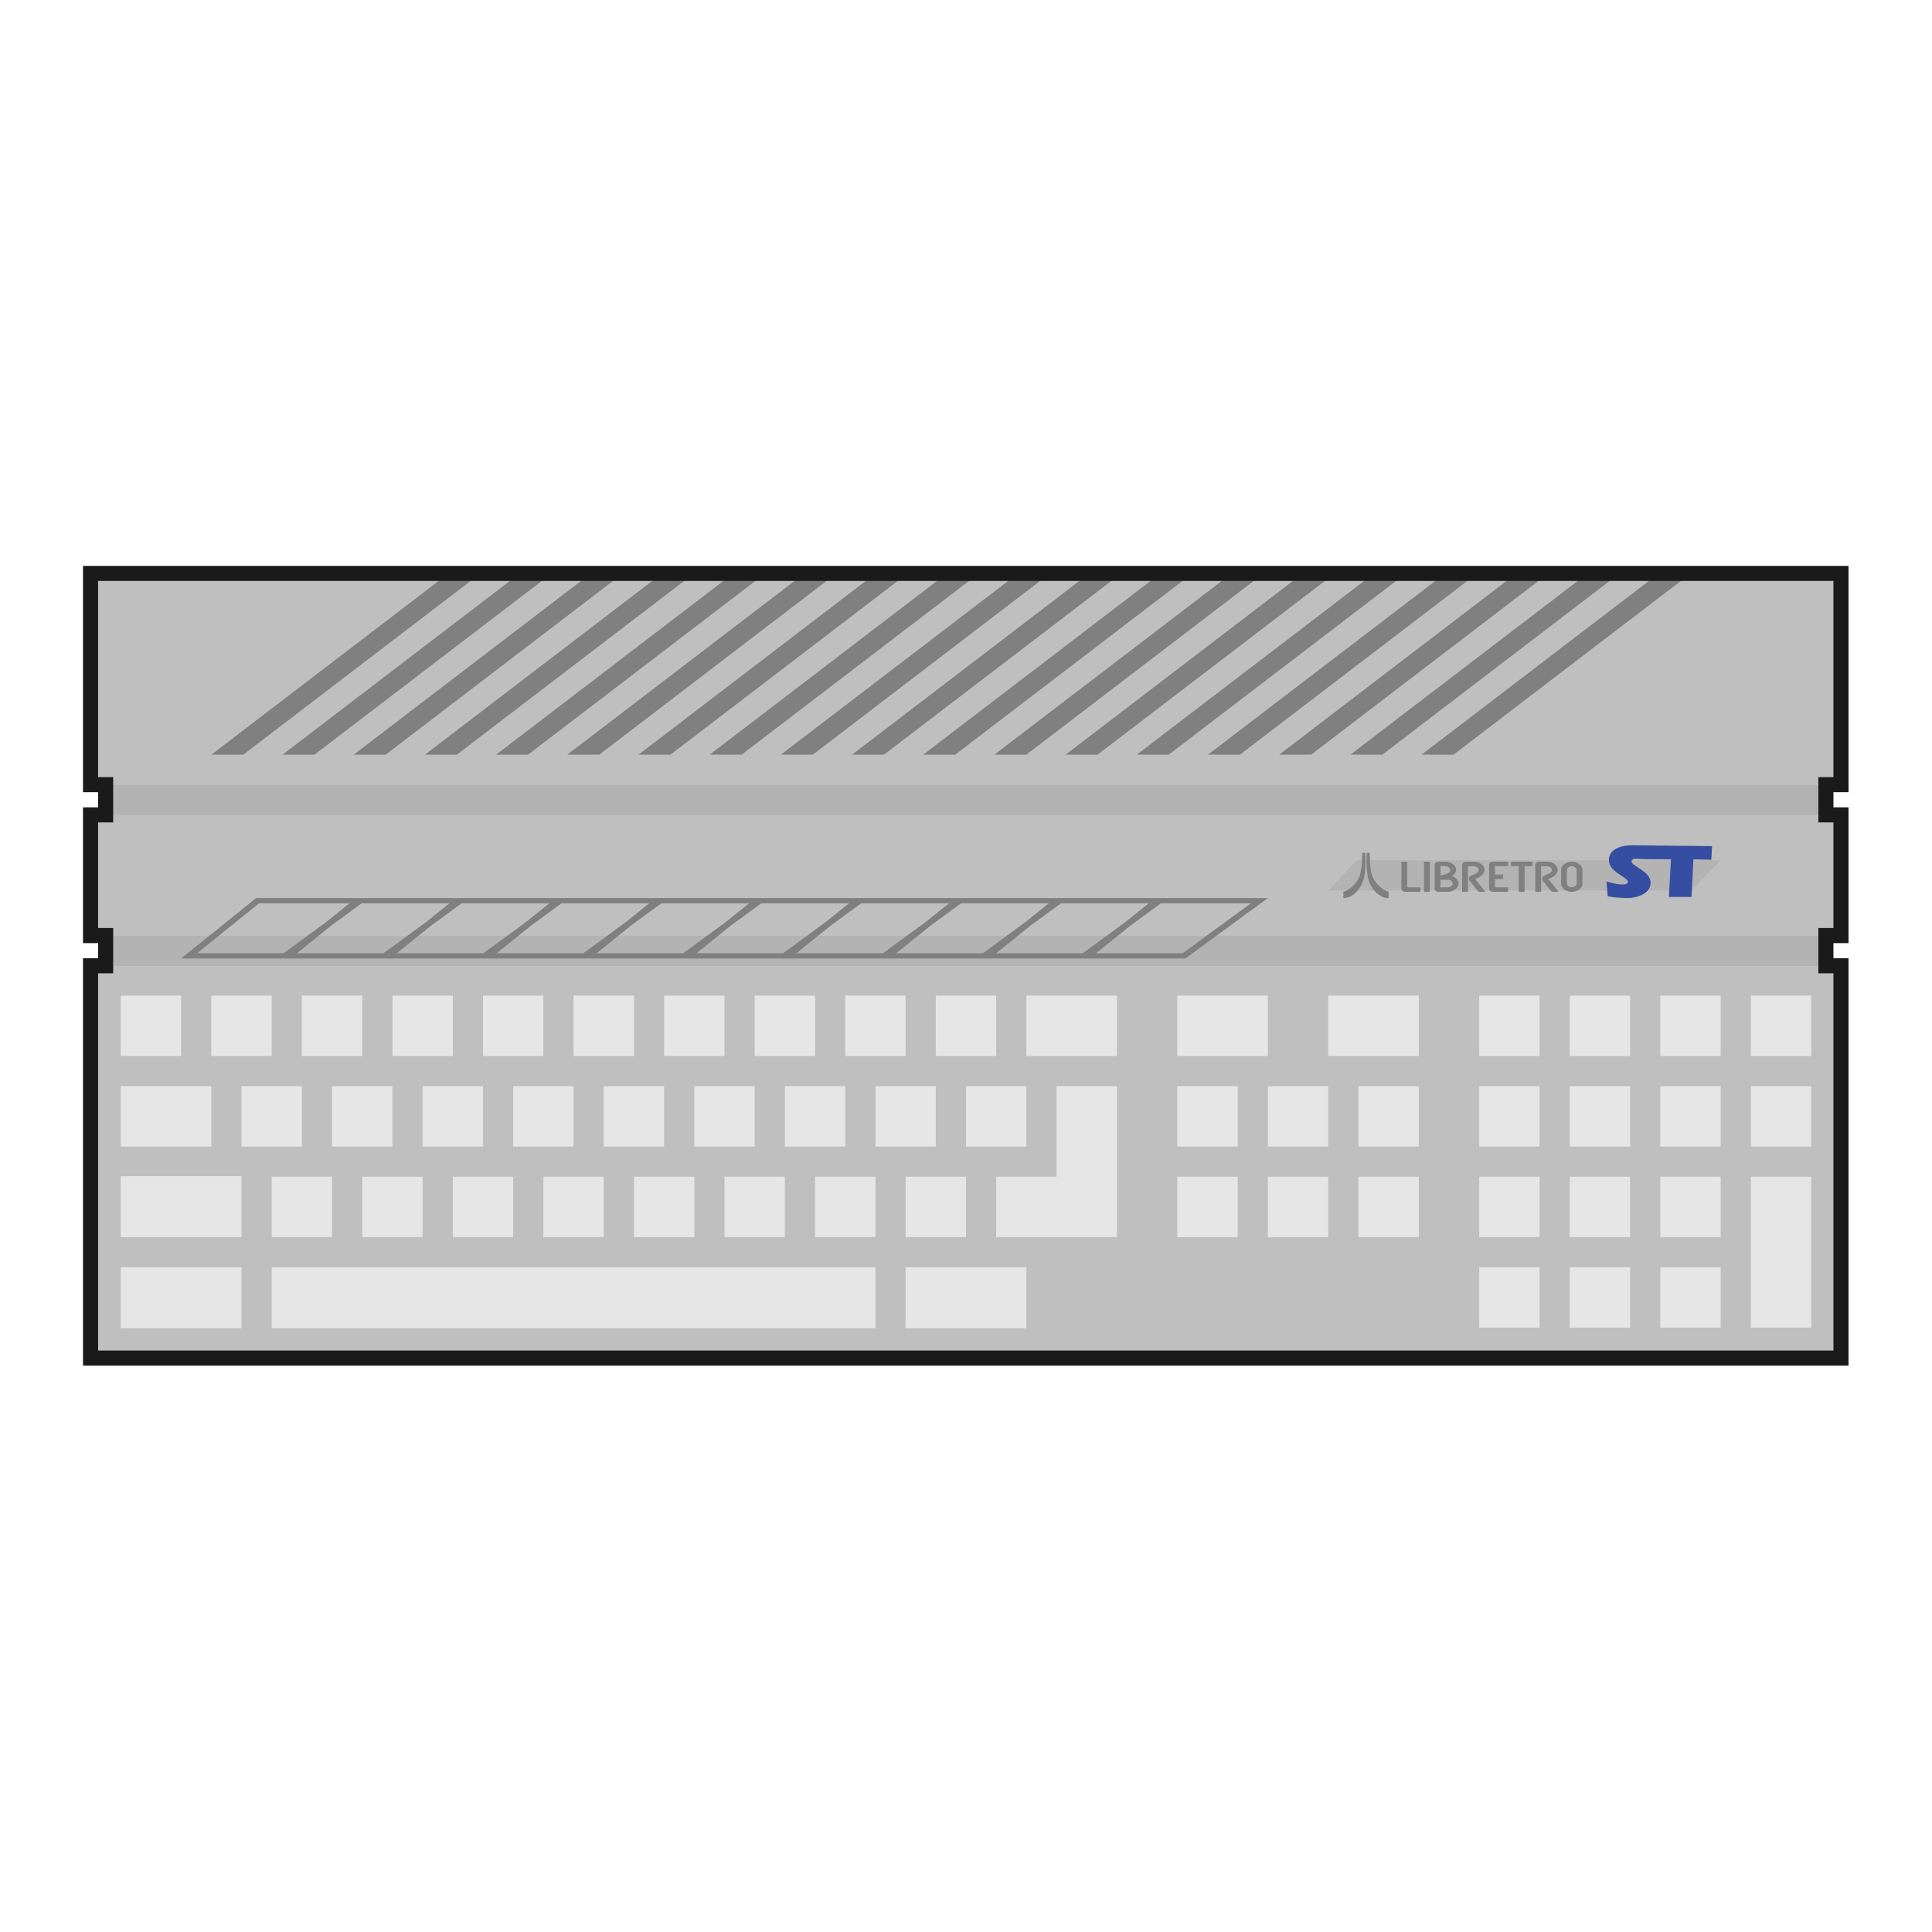 <svg xmlns="http://www.w3.org/2000/svg" xml:space="preserve" width="256" height="256" viewBox="0 0 341.333 341.333"><path d="M322.667 173.999h-304v-40.666h304Z" style="fill:#b3b3b3;fill-opacity:1;fill-rule:nonzero;stroke:none;stroke-width:1.333"/><path d="M325.333 138.667H16v-37.334h309.333zm0 32H16V240h309.333Z" style="fill:#bfbfbf;fill-opacity:1;fill-rule:nonzero;stroke:none;stroke-width:1.333"/><path d="m42.977 133.333 41.877-32H79.21l-41.877 32zm12.577 0 41.878-32h-5.644l-41.878 32zm12.577 0 41.878-32h-5.644l-41.878 32zm12.578 0 41.877-32h-5.644l-41.877 32zm12.577 0 41.877-32h-5.644l-41.877 32zm12.577 0 41.877-32h-5.644l-41.877 32zm12.577 0 41.878-32h-5.644l-41.878 32zm12.577 0 41.878-32h-5.644l-41.878 32zm12.578 0 41.877-32h-5.644l-41.877 32zm12.577 0 41.877-32h-5.644l-41.877 32zm12.578 0 41.876-32h-5.644l-41.877 32zm12.576 0 41.877-32h-5.644l-41.877 32zm12.577 0 41.878-32h-5.644l-41.878 32zm12.577 0 41.878-32h-5.644l-41.877 32zm12.578 0 41.877-32h-5.644l-41.877 32zm12.577 0 41.877-32h-5.644l-41.877 32zm12.577 0 41.877-32h-5.644l-41.877 32zm12.578 0 41.877-32h-5.644l-41.878 32z" style="fill:gray;fill-opacity:1;fill-rule:nonzero;stroke:none;stroke-width:1.333"/><path d="M325.333 144H16v21.333h309.333z" style="fill:#bfbfbf;fill-opacity:1;fill-rule:nonzero;stroke:none;stroke-width:1.333"/><path d="M208.941 168.411h-15.294l6.074-4.89 5.371-3.932h15.901zm-17.648 0h-15.296l6.074-4.889 5.373-3.933h15.495l-4.066 3.273zm-17.649 0h-15.295l6.075-4.89 5.372-3.932h15.495l-4.068 3.274zm-17.648 0h-15.295l6.075-4.89 5.37-3.932h15.497l-4.067 3.273zm-17.648 0h-15.296l6.073-4.889 5.374-3.933h15.494l-4.065 3.273zm-17.65 0h-15.294l6.075-4.89 5.372-3.932h15.494l-4.068 3.274zm-17.647 0H87.756l6.075-4.89 5.37-3.932h15.496l-4.066 3.273zm-17.648 0H70.107l6.073-4.889 5.373-3.933h15.495l-4.065 3.273zm-17.65 0H52.46l6.074-4.89 5.372-3.932H79.4l-4.068 3.274zm-17.648 0H34.811l10.957-8.822h15.984l-4.067 3.273zm-4.857-9.745L32 169.333h177.428L224 158.666Z" style="fill:gray;fill-opacity:1;fill-rule:nonzero;stroke:none;stroke-width:1.333"/><path d="M234.667 157.333 239.74 152H304l-5.175 5.333z" style="fill:#b3b3b3;fill-opacity:1;fill-rule:nonzero;stroke:none;stroke-width:1.333"/><path d="M32 186.567H21.333V175.9H32zm5.333 16h-16V191.9h16zm10.667-16H37.333V175.9H48zm5.333 16H42.667V191.9h10.666zm5.334 16H48V207.9h10.667zm16 0H64V207.9h10.667zm16 0H80V207.9h10.667zm16 0H96V207.9h10.667zm16 0H112V207.9h10.667zm16 0H128V207.9h10.667zm16 0H144V207.9h10.667zm16 0H160V207.9h10.667zm16 0H176V207.9h10.667zm-117.334-16H58.667V191.9h10.666zm16 0H74.667V191.9h10.666zm16 0H90.667V191.9h10.666zm16 0h-10.666V191.9h10.666zm16 0h-10.666V191.9h10.666zm16 0h-10.666V191.9h10.666zm16 0h-10.666V191.9h10.666zm16 0h-10.666V191.9h10.666zm37.334 0H208V191.9h10.667zm53.333-16h-10.667V175.9H272zm16 0h-10.667V175.9H288zm16 0h-10.667V175.9H304zm16 0h-10.667V175.9H320zm-48 16h-10.667V191.9H272zm16 0h-10.667V191.9H288zm16 0h-10.667V191.9H304zm16 0h-10.667V191.9H320zm-48 16h-10.667V207.9H272zm16 0h-10.667V207.9H288zm16 0h-10.667V207.9H304zm-32 16h-10.667V223.9H272zm16 0h-10.667V223.9H288zm16 0h-10.667V223.9H304zm16 0h-10.667V207.9H320zm-85.333-32H224V191.9h10.667zm16 0H240V191.9h10.667zm-32 16H208V207.9h10.667zm16 0H224V207.9h10.667zm16 0H240V207.9h10.667zm-53.334 0h-10.666V191.9h10.666zM64 186.567H53.333V175.9H64zm16 0H69.333V175.9H80zm16 0H85.333V175.9H96zm16 0h-10.667V175.9H112Zm16 0h-10.667V175.9H128Zm16 0h-10.667V175.9H144Zm16 0h-10.667V175.9H160Zm16 0h-10.667V175.9H176Zm21.333 0h-16V175.9h16zm26.667 0h-16V175.9h16zm26.667 0h-16V175.9h16zm-208 32H21.333V207.8h21.334zm0 16.1H21.333V223.9h21.334zm138.666 0H160V223.9h21.333zm-26.666 0H48V223.9h106.667Z" style="fill:#e6e6e6;fill-opacity:1;fill-rule:nonzero;stroke:none;stroke-width:1.333"/><path d="M0 0c.017-.555.022-1.111-.001-1.666a10 10 0 0 0-.172-1.593 3.9 3.9 0 0 0-.625-1.436c-.263-.38-.575-.7-.948-.94A2.14 2.14 0 0 0-2.857-6h-.058l-.003.048v.776c-.001.037.006.051.042.054.126.01.242.058.356.115.441.221.82.542 1.154.932.213.248.404.515.533.832.111.271.184.557.239.848q.115.597.142 1.205c.017.397.023.793.033 1.19z" style="fill:gray;fill-opacity:1;fill-rule:nonzero;stroke:none" transform="matrix(1.333 0 0 -1.333 241.225 150.68)"/><path d="M0 0a23 23 0 0 1 .001-1.666 10 10 0 0 1 .172-1.593c.11-.533.328-1.007.625-1.436.263-.38.575-.7.948-.94A2.14 2.14 0 0 1 2.857-6h.058l.003.048v.776c.001.037-.006.051-.042.054a1 1 0 0 0-.356.115c-.441.221-.82.542-1.154.932a3 3 0 0 0-.533.832 4.4 4.4 0 0 0-.239.848A8 8 0 0 0 .452-1.19C.435-.793.429-.397.419 0Z" style="fill:gray;fill-opacity:1;fill-rule:nonzero;stroke:none" transform="matrix(1.333 0 0 -1.333 241.442 150.68)"/><path d="M0 0h-1.997a.58.58 0 0 0-.363.12q-.154.12-.154.281V4h.774V.601H0Z" style="fill:gray;fill-opacity:1;fill-rule:nonzero;stroke:none" transform="matrix(1.333 0 0 -1.333 250.934 157.566)"/><path d="M252.61 157.567h-1.031v-5.334h1.032z" style="fill:gray;fill-opacity:1;fill-rule:nonzero;stroke:none;stroke-width:1.333"/><path d="M0 0q0 .196-.196.349a.72.72 0 0 1-.45.152h-.966v-.999h.966q.254 0 .45.152Q0-.193 0 0m-.325 1.802q0 .193-.196.346a.7.7 0 0 1-.445.155h-.646V1.102q1.287.155 1.287.7M.774 0q0-.434-.43-.768a1.57 1.57 0 0 0-.99-.331h-1.223a.57.57 0 0 0-.362.12q-.155.12-.155.282v3.2q0 .158.155.278t.362.12h.903q.543 0 .981-.313.435-.312.434-.736 0-.536-.574-.85.39-.117.646-.398A.87.87 0 0 0 .774 0" style="fill:gray;fill-opacity:1;fill-rule:nonzero;stroke:none" transform="matrix(1.333 0 0 -1.333 256.647 156.101)"/><path d="M0 0h-.902l-1.065 1.295q-.226.276-.226.419 0 .273.218.408.016.008.51.219.563.244.563.56 0 .19-.2.346a.7.7 0 0 1-.446.155h-.774V0h-.774v3.601q0 .159.155.279t.362.12h1.031q.544 0 .982-.314.434-.31.434-.735 0-.422-.366-.762a1.95 1.95 0 0 0-.895-.463Z" style="fill:gray;fill-opacity:1;fill-rule:nonzero;stroke:none" transform="matrix(1.333 0 0 -1.333 262.446 157.566)"/><path d="M0 0h-1.997a.58.58 0 0 0-.363.12q-.154.12-.154.281v3.2q0 .159.154.279.155.12.363.12H0v-.598h-1.74V2.3h1.094v-.6H-1.74V.601H0Z" style="fill:gray;fill-opacity:1;fill-rule:nonzero;stroke:none" transform="matrix(1.333 0 0 -1.333 266.438 157.566)"/><path d="M0 0h-1.031v-3.402h-.774V0h-1.03v.598H0Z" style="fill:gray;fill-opacity:1;fill-rule:nonzero;stroke:none" transform="matrix(1.333 0 0 -1.333 270.732 153.03)"/><path d="M0 0h-.902l-1.065 1.295q-.226.276-.226.419 0 .273.218.408.016.008.51.219.563.244.563.56 0 .19-.2.346a.7.7 0 0 1-.446.155h-.774V0h-.774v3.601q0 .159.155.279t.362.12h1.031q.544 0 .982-.314.434-.31.434-.735 0-.422-.366-.762a1.95 1.95 0 0 0-.895-.463Z" style="fill:gray;fill-opacity:1;fill-rule:nonzero;stroke:none" transform="matrix(1.333 0 0 -1.333 275.373 157.566)"/><path d="M0 0v1.802q0 .193-.196.346a.7.7 0 0 1-.45.155.7.7 0 0 1-.449-.155q-.196-.153-.196-.346V0q0-.193.196-.346a.72.72 0 0 1 .449-.152q.254 0 .45.152Q0-.193 0 0m.774 0q0-.434-.43-.768a1.57 1.57 0 0 0-.99-.331q-.554 0-.989.331-.426.338-.426.768v1.802q0 .434.426.765.43.334.989.334.563 0 .99-.334.43-.332.43-.765z" style="fill:gray;fill-opacity:1;fill-rule:nonzero;stroke:none" transform="matrix(1.333 0 0 -1.333 278.55 156.101)"/><path d="M0 0c-1.709.036-3.19-.591-3.2-1.899 0-.781.424-1.272 1.109-1.762l.765-.528c.301-.218.685-.399.632-.717-.062-.318-.527-.291-.87-.291-.817.027-1.958.4-1.958.409l.166-1.971c.922-.182 1.492-.2 2.445-.237 1.554-.054 3.355.682 3.231 2.153-.061.654-.558 1.146-1.119 1.527l-.558.382c-.384.272-.943.572-.839.853.155.4.745.282 1.098.264.642-.046 4.128-.055 4.128-.055L4.751-6.85h3.003l.249 4.978 2.372-.045.103 1.799S1.295-.018 0 0" style="fill:#354ea1;fill-opacity:1;fill-rule:nonzero;stroke:none" transform="matrix(1.333 0 0 -1.333 288.513 149.335)"/><path d="M12 76v28h2v4h-2v16h2v4h-2v52h232v-52h-2v-4h2v-16h-2v-4h2V76z" style="fill:none;fill-opacity:1;fill-rule:nonzero;stroke:#1a1a1a;stroke-width:2;stroke-miterlimit:4;stroke-dasharray:none" transform="scale(1.333)"/></svg>
